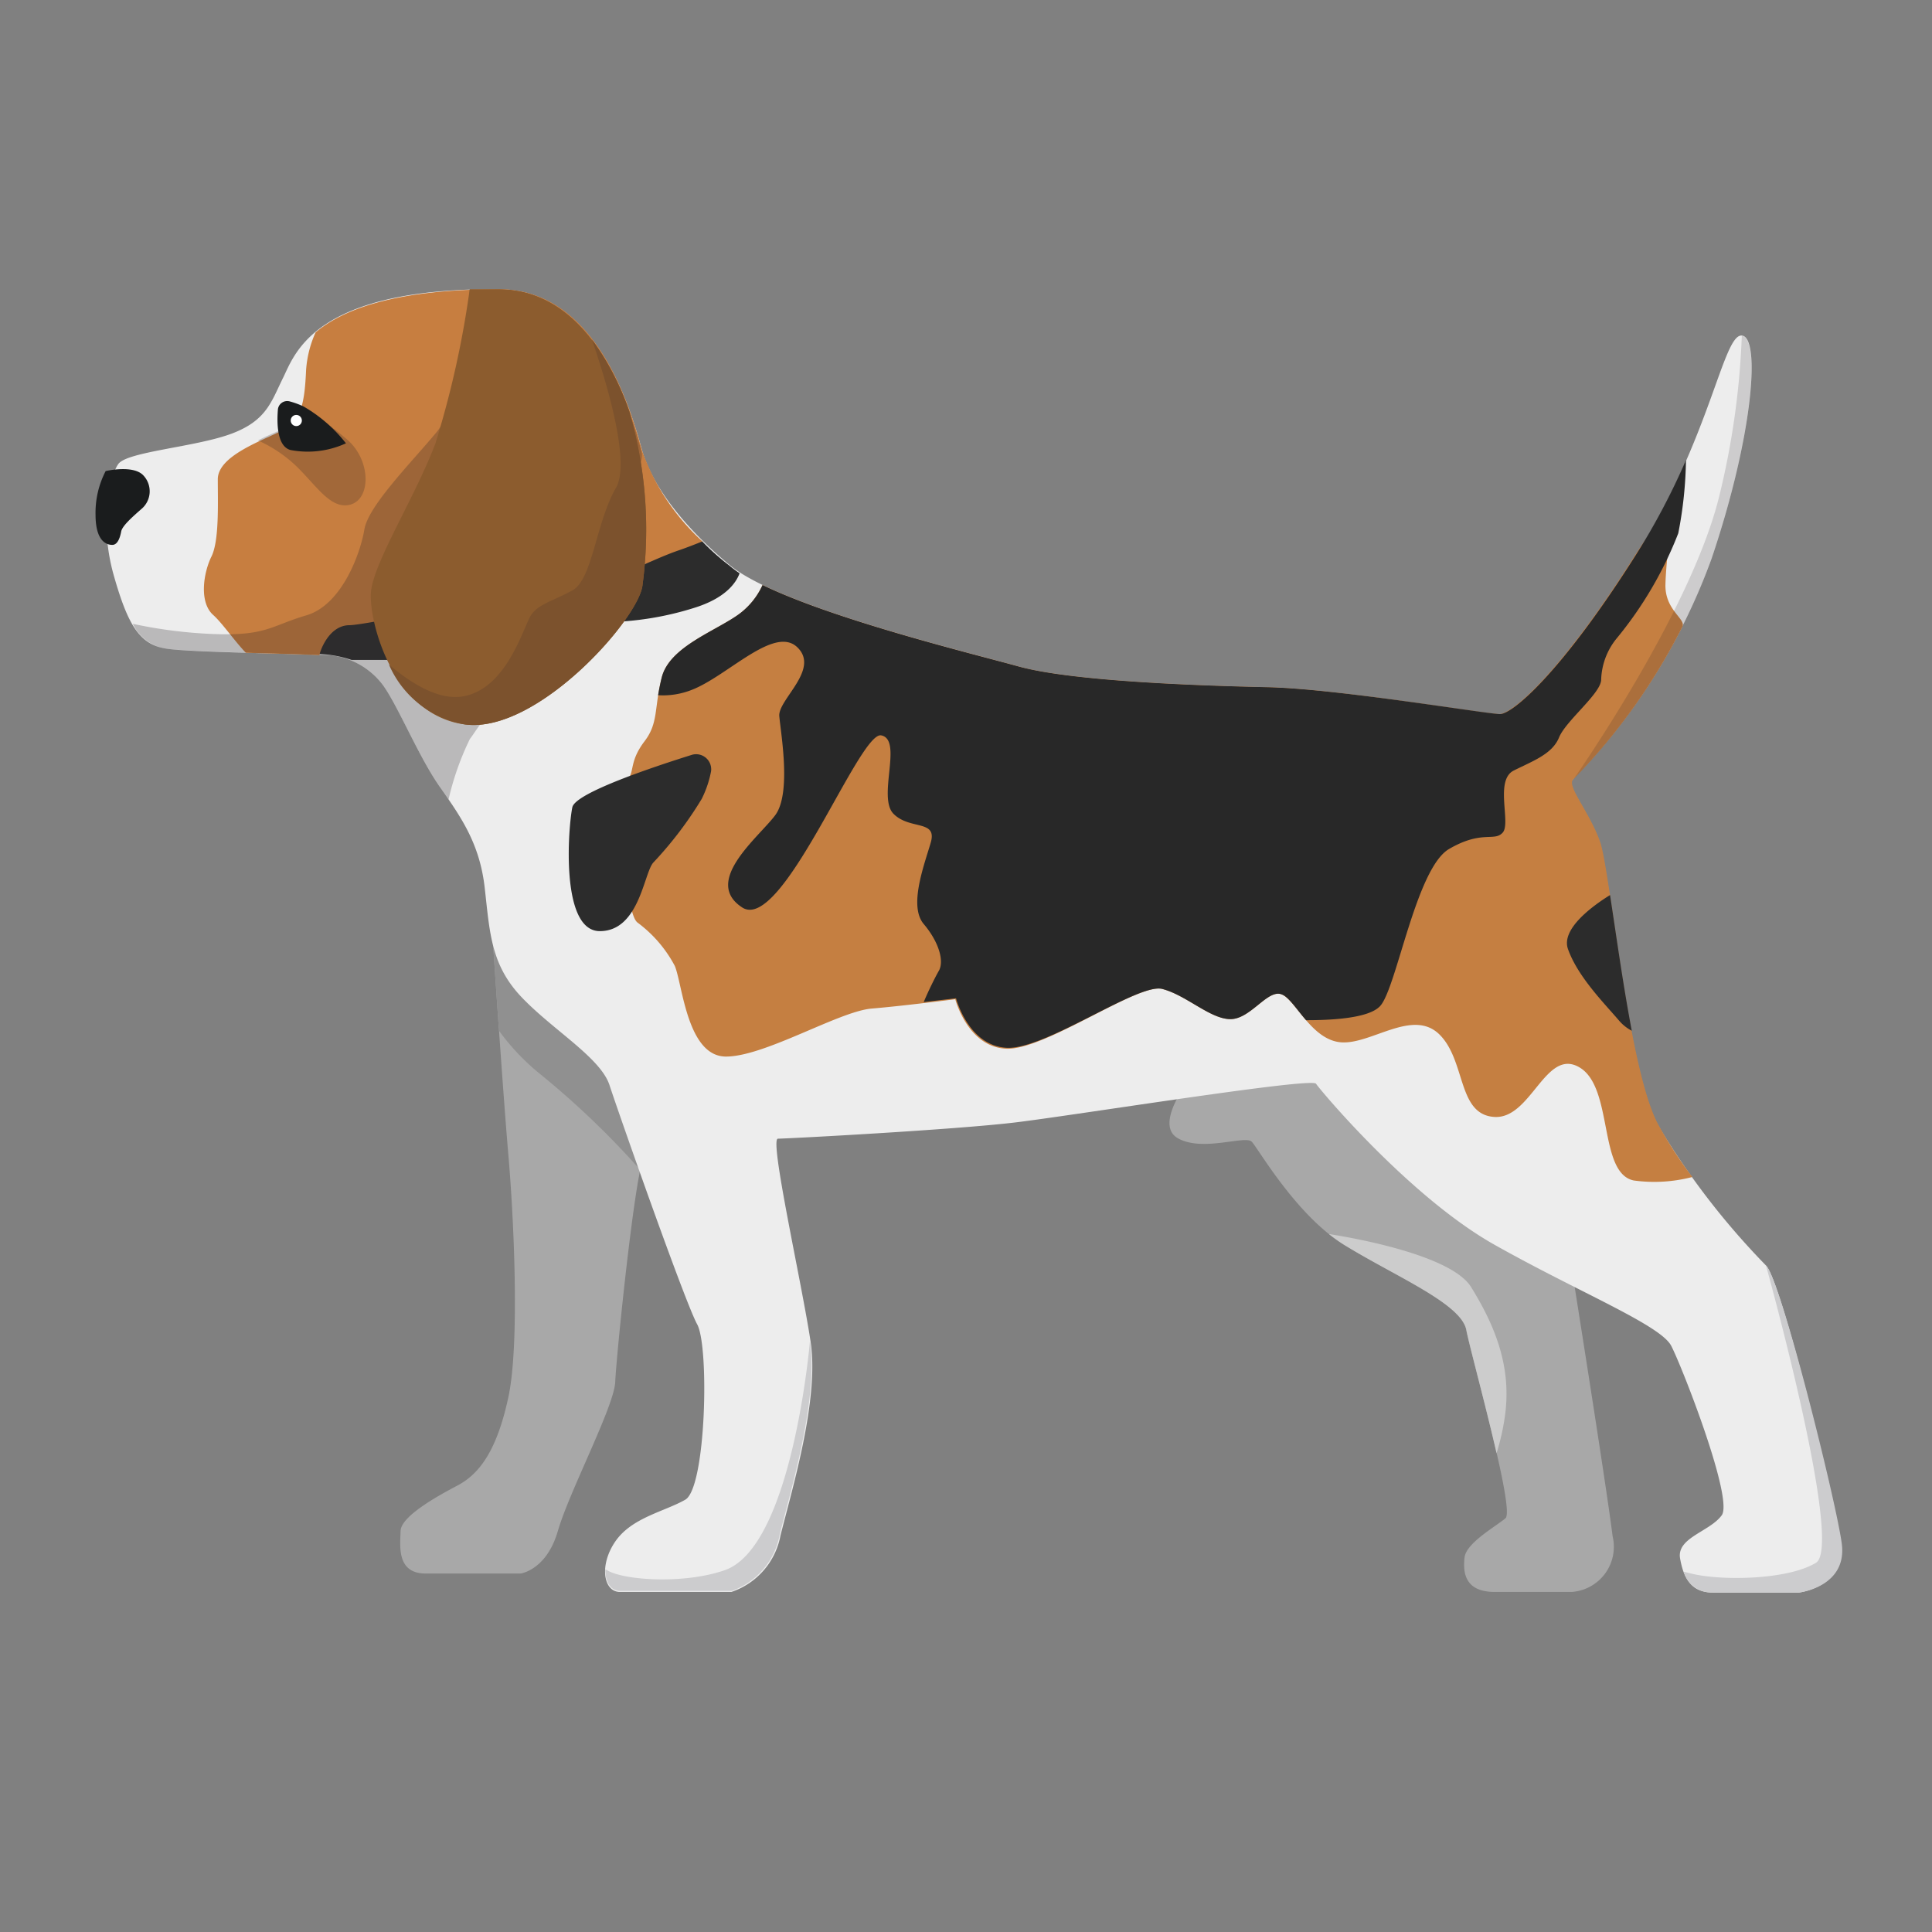 <svg id="Animals&#x52A8;&#x7269;" xmlns="http://www.w3.org/2000/svg" viewbox="0 0 128 128" width="128" height="128"><rect width="100%" height="100%" fill="#808080" stroke="none"/><defs><style>.cls-1{fill:#a8a8a8;stroke:none;}.cls-2{fill:#909090;stroke:none;}.cls-3{fill:#ededed;stroke:none;}.cls-4{fill:#313131;stroke:none;}.cls-5{fill:#c77e40;stroke:none;}.cls-16,.cls-6,.cls-8{fill:#231f20;stroke:none;}.cls-6{opacity:0.25;stroke:none;}.cls-7{fill:#1a1c1d;stroke:none;}.cls-8{opacity:0.22;stroke:none;}.cls-9{fill:#2c2c2c;stroke:none;}.cls-10{fill:#c57f41;stroke:none;}.cls-11{fill:#282828;stroke:none;}.cls-12{fill:#8c5c2e;stroke:none;}.cls-13{fill:#7c522d;stroke:none;}.cls-14{fill:#fff;stroke:none;}.cls-15{fill:#ccccce;stroke:none;}.cls-16{opacity:0.16;stroke:none;}.cls-17{fill:#ccc;stroke:none;}</style></defs><title>animals&#x52A8;&#x7269;</title><path class="cls-1" d="M78.81,71.51s-2.39,3-.76,3.91,4.45-.22,4.88.22,3,5,6.29,6.94,7.59,3.8,7.92,5.53,3.25,11.93,2.6,12.48-2.6,1.63-2.71,2.6,0,2.28,2,2.28h5.1a3,3,0,0,0,2.71-3.69c-.43-3.47-2.82-18.44-2.82-18.44S90.21,69,85.65,69.78A32.81,32.81,0,0,0,78.81,71.51Z"/><path class="cls-1" d="M32.62,61.86s.71,10.63,1.06,14.65.77,12.48,0,16.06-1.94,5.1-3.39,5.86-3.73,2.06-3.75,3-.3,2.82,1.66,2.82h6.29s1.72-.22,2.47-2.82,3.73-8.25,3.8-9.87,1.06-11.39,1.69-14.21l.62-2.82s-3-7.81-5.52-9.76A24.48,24.48,0,0,0,32.62,61.86Z"/><path class="cls-2" d="M37.54,64.79a24.48,24.48,0,0,0-4.92-2.93s.2,3,.44,6.43a15.23,15.23,0,0,0,2.64,2.8,56.29,56.29,0,0,1,6.71,6.41l0-.12.62-2.82S40.1,66.74,37.54,64.79Z"/><path class="cls-3" d="M18.77,25c-.79,1.58-1.08,2.86-3.45,3.74s-6.89,1.18-7.48,2-1.28,3.94-.3,7.39S9.32,42.78,11.19,43s8.07.3,9.95.39a5,5,0,0,1,4.23,2c1,1.38,2.36,4.73,3.74,6.7s2.66,3.74,3,6.7.39,5.12,2.46,7.29,5.22,4,5.81,5.81,5,14.38,5.81,15.85.59,10.83-.79,11.62-3.54,1.18-4.63,2.76-.79,3.35.3,3.35h7.39a4.89,4.89,0,0,0,3.25-3.74c.79-3.15,2.56-9,2-12.8s-2.76-13.49-2.17-13.49,11.72-.59,15.76-1.08,19.6-3,19.89-2.56S93.41,79.31,99,82.46s11,5.32,11.72,6.7,4.14,10.14,3.35,11.23-3,1.48-2.76,2.86.79,2.26,2.17,2.26h5.71s3.15-.39,2.76-3.25S118,84.82,117,83.84a50.16,50.16,0,0,1-7.19-9.35c-2-3.74-3.15-16.74-3.84-18.71s-2.26-3.74-1.77-4.14A40.7,40.7,0,0,0,113.4,37c2.76-8.17,3.25-14.67,2-14.77s-2.07,6.79-7,14.57-8.17,10.54-9,10.54S88.58,45.63,84,45.53s-13-.39-16.54-1.38-15.76-3.94-19.1-6.7-5.22-5.51-5.81-7.58S39.76,19.2,33.06,19.16C20.89,19.07,19.56,23.38,18.77,25Z"/><path class="cls-4" d="M26.19,40.74s-2,.28-3.44.39c-1.1.08-1.94,1.5-2.3,2.2l.68,0a7.46,7.46,0,0,1,2.16.39l3.23,0Z"/><path class="cls-5" d="M23.16,41.42c1.46,0,18.49-3.66,20.05-4.18.93-.31,2.35-.92,3.34-1.36a14.79,14.79,0,0,1-4-6c-.59-2.07-2.74-10.68-9.44-10.72-7,0-10.41,1.36-12.2,2.86a7.23,7.23,0,0,0-.63,2.49c-.1,2.19-.31,3.34-1.57,4s-4.28,1.67-4.28,3.24.1,4.07-.42,5.12-.84,3,.1,3.86c.62.55,1.41,1.72,2.18,2.52,2,.06,4,.11,4.88.16C21.13,43.37,21.7,41.42,23.16,41.42Z"/><path class="cls-6" d="M41.68,34.91c-1.16-1.46,1.15-3.88.82-5-.59-2.07-2.74-10.68-9.44-10.72-.68,0-1.33,0-1.94,0,0,0-.51,7.4-2.17,9.41s-4.55,4.9-4.81,6.48-1.49,5-3.85,5.69S17.65,42.16,14,42a31.16,31.16,0,0,1-5.2-.67A2.92,2.92,0,0,0,11.19,43c1.87.2,8.07.3,9.95.39a5,5,0,0,1,4.23,2c1,1.38,2.36,4.73,3.74,6.7l.61.87a18.44,18.44,0,0,1,1.41-4c.61-.79,1.2-2.18,5.75-5.94C41.19,39.4,41.66,40.83,41.68,34.91Z"/><path class="cls-7" d="M7,31.21s1.85-.44,2.51.3a1.53,1.53,0,0,1-.15,2.22c-.59.52-1.26,1.11-1.33,1.48s-.22.89-.59.89-1.11-.22-1.11-2A6,6,0,0,1,7,31.21Z"/><path class="cls-8" d="M23.22,33.43c1.33-.37,1.37-2.8-.1-4.2a15.71,15.71,0,0,0-3.47-2.35c-.22.37-.54,1.37-1,1.58s-1,.43-1.56.72a9.08,9.08,0,0,1,2.42,1.59C20.93,32.1,21.89,33.8,23.22,33.43Z"/><path class="cls-9" d="M48.31,37.46C47.7,37,47,36.37,46.53,35.87c-.52.21-1.09.43-1.47.56-1.22.41-2.36,1-3,1.2s-2,3.59-2,3.59A20.43,20.43,0,0,0,46,40.27c2-.62,2.75-1.6,3-2.29A7.25,7.25,0,0,1,48.31,37.46Z"/><path class="cls-10" d="M109.85,74.48c-2-3.74-3.15-16.74-3.84-18.71s-2.26-3.74-1.77-4.14a40.59,40.59,0,0,0,7.22-10.1c.27-.53-1.17-1.09-1.12-2.82.08-3,1.14-6.84-2-1.94-4.92,7.78-8.17,10.54-9,10.54S88.58,45.63,84,45.53s-13-.39-16.54-1.38c-3-.83-12.14-3.06-16.94-5.39a4.91,4.91,0,0,1-1.55,1.92c-1.54,1.13-4.62,2.16-5.13,4.21s-.21,3-1.13,4.21-.72,1.85-1,2.36-.51,8.72.51,9.65A8.52,8.52,0,0,1,44.71,64c.51,1.23.82,6,3.39,6s7.49-3,9.65-3.18,5.54-.62,5.54-.62.82,3.18,3.39,3.28S75.4,65.11,77,65.52s3.18,2,4.52,2,2.46-2,3.39-1.64,2,3.08,4,3.18,4.72-2.26,6.47-.51S96.55,73.84,99,74s3.39-4.62,5.65-3.28,1.23,7,3.59,7.49a10,10,0,0,0,3.88-.23A29.1,29.1,0,0,1,109.85,74.48Z"/><path class="cls-9" d="M47.11,51.1A1,1,0,0,0,45.87,50c-2.59.81-7.74,2.53-7.95,3.48-.27,1.28-.82,8.21,1.82,8.21s2.92-3.92,3.56-4.56a25,25,0,0,0,3.19-4.2A7,7,0,0,0,47.11,51.1Z"/><path class="cls-11" d="M108.38,36.77c-4.92,7.78-8.17,10.54-9,10.54S88.58,45.63,84,45.53s-13-.39-16.54-1.38c-3-.83-12.14-3.06-16.94-5.39a4.91,4.91,0,0,1-1.55,1.92c-1.54,1.13-4.62,2.16-5.13,4.21-.11.44-.18.82-.24,1.17a5.18,5.18,0,0,0,2.22-.35c2.37-.91,5.47-4.29,7-2.83s-1.28,3.47-1.19,4.56.82,5.11-.27,6.57-4.84,4.38-2.19,6.11,7.75-11.68,9.21-11.4-.27,4.11.82,5.2,2.92.36,2.46,1.92-1.46,4.2-.46,5.38,1.37,2.46,1,3.1c-.25.43-.75,1.45-1,2.07l2.14-.25s.82,3.18,3.39,3.28S75.4,65.11,77,65.52s3.18,2,4.52,2,2.46-2,3.39-1.64c.47.16,1,1,1.62,1.71,1.44,0,4.13-.08,4.91-.94,1.09-1.19,2.37-9.12,4.56-10.4s3-.46,3.56-1.09-.55-3.47.73-4.11,2.55-1.09,3-2.19S106,46,106.08,45.07a4.54,4.54,0,0,1,1-2.74,25.42,25.42,0,0,0,4.11-7,26.92,26.92,0,0,0,.51-4.85A45.84,45.84,0,0,1,108.38,36.77Z"/><path class="cls-9" d="M106.67,59.3c-1.18.73-3.25,2.25-2.79,3.57.64,1.82,2.37,3.56,3.38,4.74a2.85,2.85,0,0,0,.85.68C107.53,65.25,107.06,61.83,106.67,59.3Z"/><path class="cls-12" d="M42.57,38.75a27.9,27.9,0,0,0-.88-11.5C40.5,24,38,19.19,33.06,19.16c-.68,0-1.33,0-1.94,0a63.73,63.73,0,0,1-2.27,10.21c-1.39,3.68-4.18,8-4.28,9.95S26.05,47.4,30.83,48,42.37,40.94,42.57,38.75Z"/><path class="cls-13" d="M30.83,48c4.78.6,11.54-7.06,11.74-9.25a27.9,27.9,0,0,0-.88-11.5,17.74,17.74,0,0,0-2.48-4.77c.88,2.55,2.61,8.1,1.6,9.84-1.33,2.29-1.55,6.06-2.88,6.79s-2.22.89-2.73,1.62-1.55,4.8-4.43,5.39c-1.76.36-3.71-1-5-2.09A6.73,6.73,0,0,0,30.83,48Z"/><path class="cls-7" d="M19.18,26.59a.62.62,0,0,0-.77.56c-.07.89-.06,2.4.82,2.66a6.06,6.06,0,0,0,3.69-.44,9.75,9.75,0,0,0-2.81-2.44A5.38,5.38,0,0,0,19.18,26.59Z"/><circle class="cls-14" cx="19.63" cy="27.86" r="0.37"/><path class="cls-15" d="M120.31,103.54c-1.86,1.13-6.19,1.2-8.19.73l-.57-.14a1.9,1.9,0,0,0,2,1.37h5.71s3.15-.39,2.76-3.25S118,84.82,117,83.84C117,83.84,122.17,102.41,120.31,103.54Z"/><path class="cls-15" d="M51.66,101.66c.79-3.15,2.56-9,2-12.8,0,0-1.15,13.57-5.62,15.16-2.6.92-6.45.7-7.69.08l-.25-.13c0,.82.33,1.43,1,1.43h7.39A4.89,4.89,0,0,0,51.66,101.66Z"/><path class="cls-16" d="M104.24,51.64A40.7,40.7,0,0,0,113.4,37c2.74-8.12,3.24-14.59,2-14.76a52.64,52.64,0,0,1-1.5,10.65C112,40.61,104.24,51.64,104.24,51.64Z"/><path class="cls-17" d="M89.23,82.58c3.25,2,7.59,3.8,7.92,5.53.19,1,1.28,5,2,8.17a15.19,15.19,0,0,0,.59-2.73c.36-3.13-.72-5.77-2.29-8.3-1.27-2-7.2-3.15-9.4-3.49A10.18,10.18,0,0,0,89.23,82.58Z"/></svg>